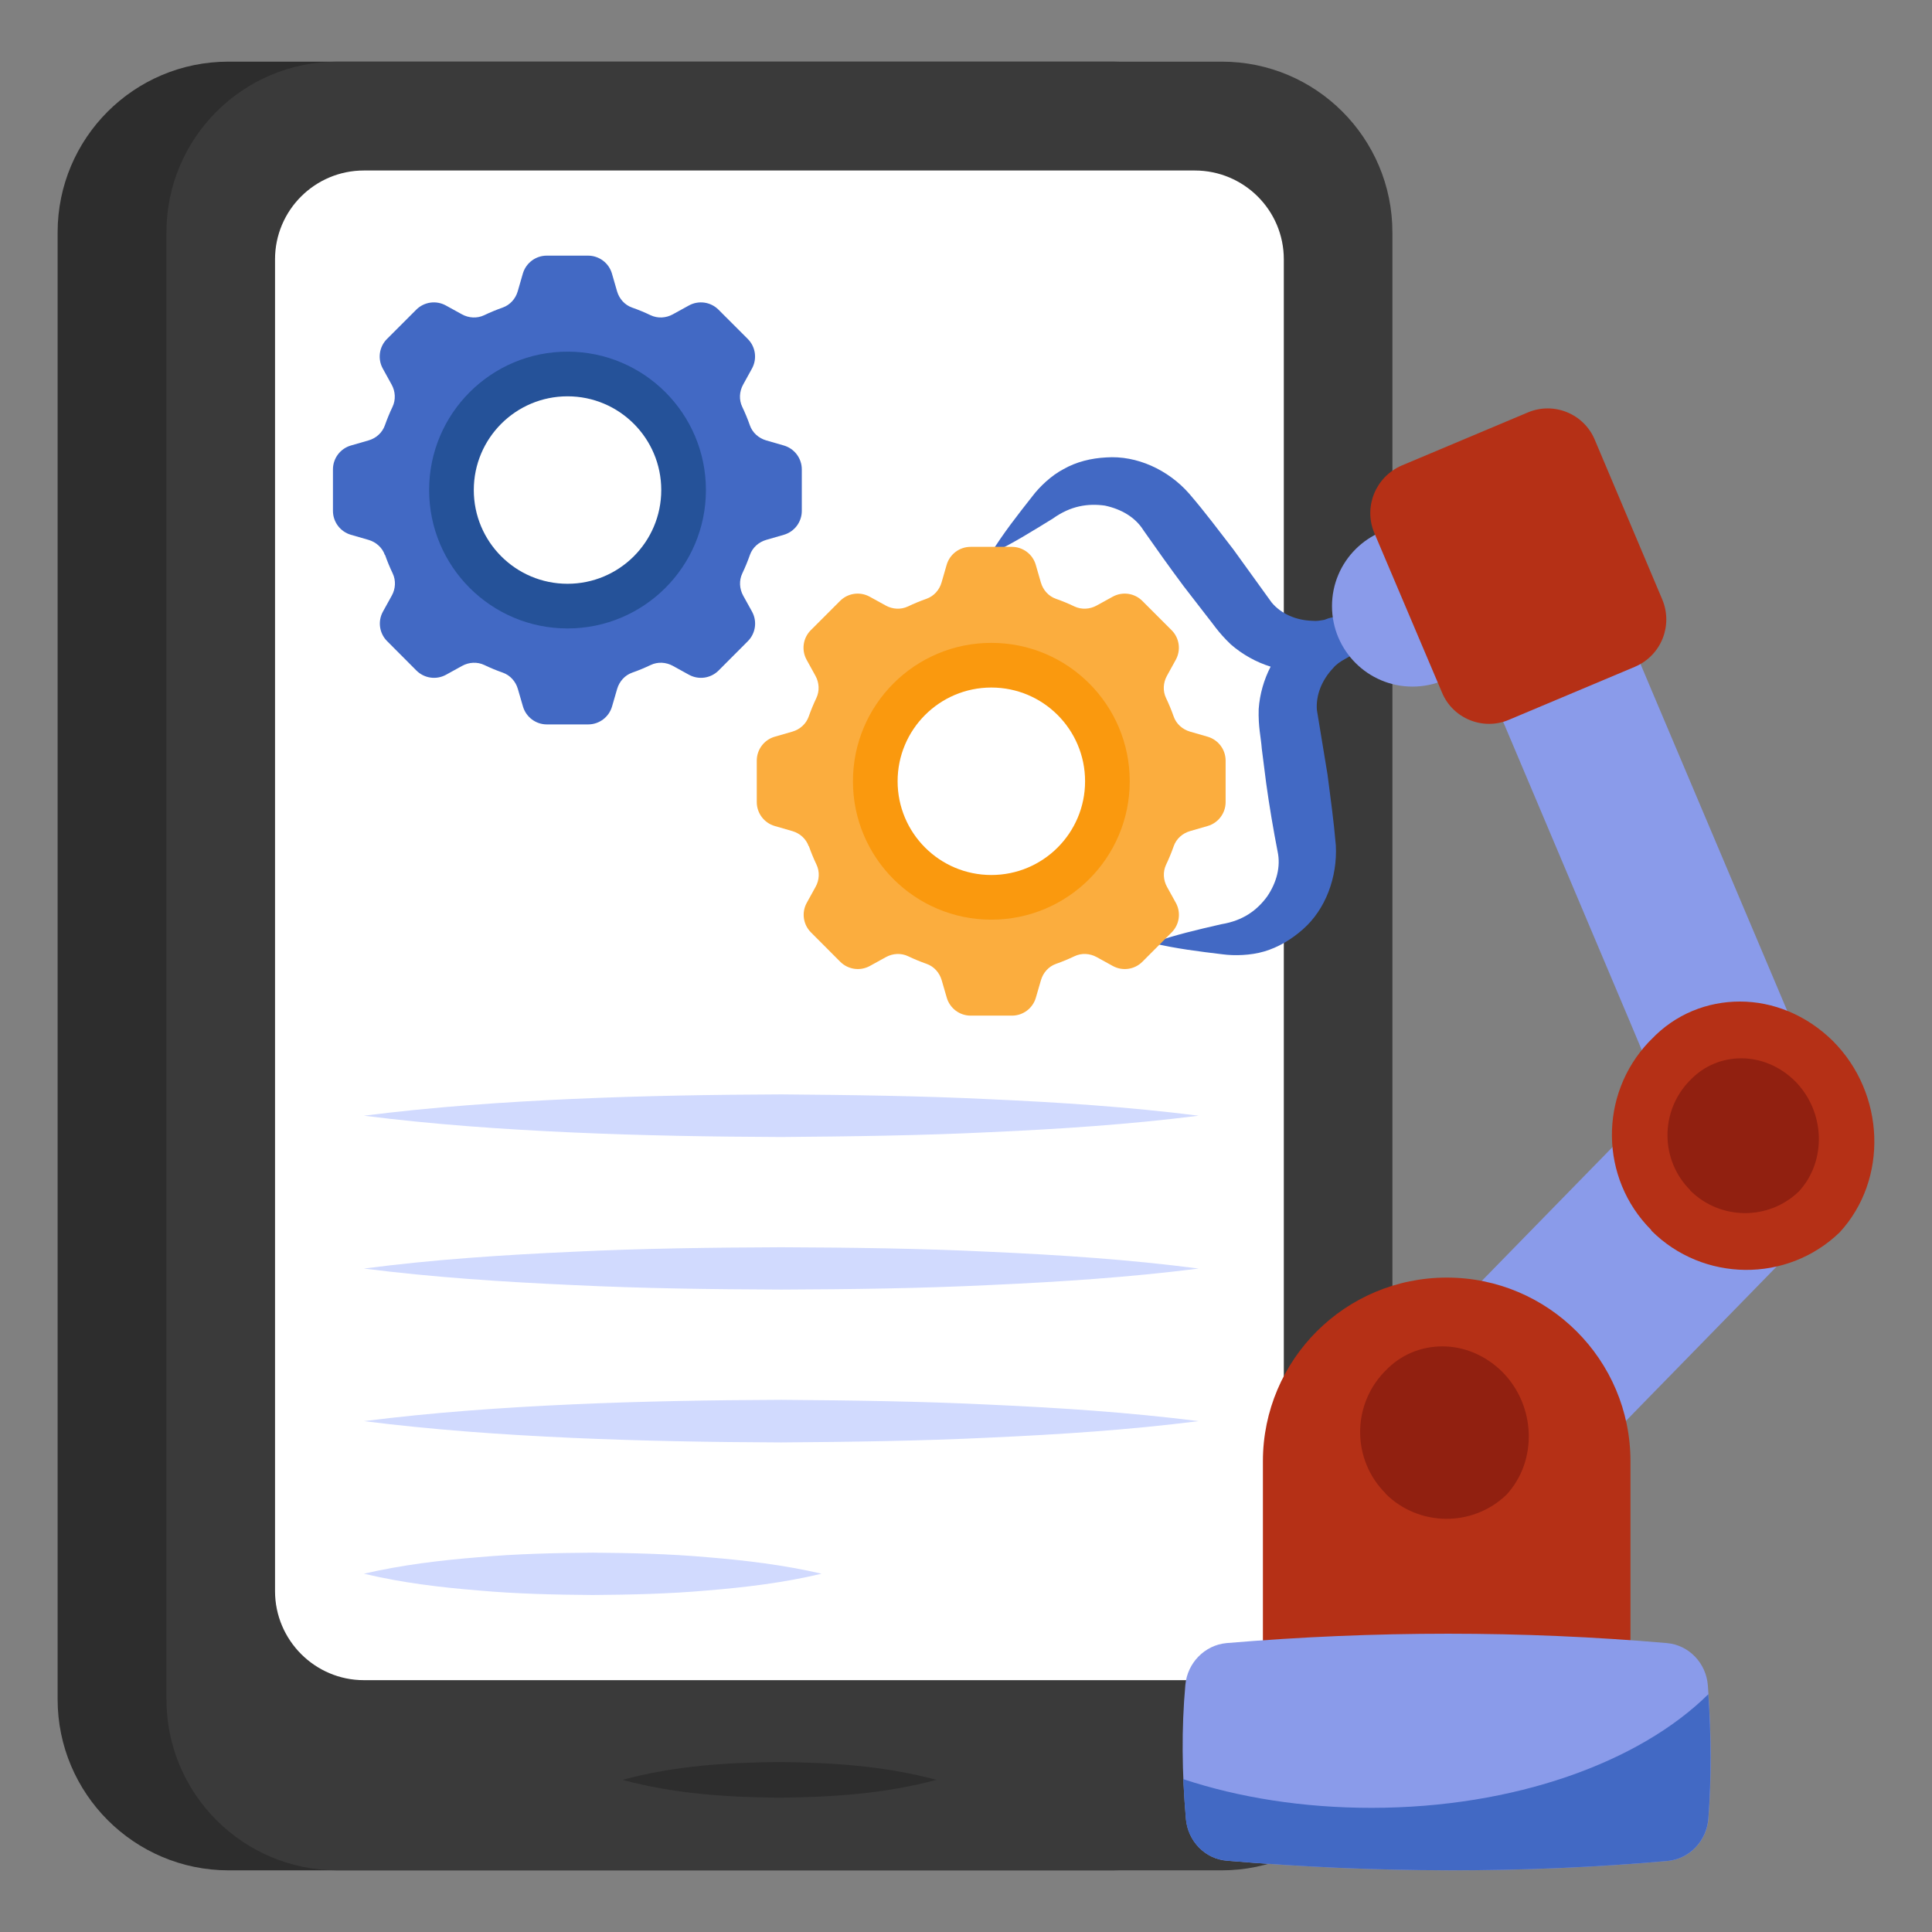 <svg id="Layer_1" enable-background="new 0 0 68 68" viewBox="0 0 68 68" xmlns="http://www.w3.org/2000/svg"><rect x="0" y="0" width="68" height="68" fill="#808080" stroke="none"/><g><path d="m45.188 8.18v51.63c0 3.32-2.7 6.02-6.02 6.02h-31.12c-3.32 0-6.02-2.7-6.02-6.02v-51.63c0-3.32 2.69-6.01 6.01-6.01h31.14c3.32 0 6.01 2.69 6.01 6.01z" fill="#2d2d2d"/><path d="m49.008 8.18v51.63c0 3.32-2.69 6.02-6.01 6.02h-31.12c-3.33 0-6.02-2.7-6.02-6.02v-51.63c0-3.32 2.69-6.01 6.01-6.01h31.14c3.31 0 6 2.69 6 6.01z" fill="#3a3a3a"/><path d="m9.68 9.128v46.871c0 1.731 1.406 3.137 3.127 3.137h29.243c1.731 0 3.136-1.406 3.136-3.137v-46.871c0-1.731-1.406-3.127-3.136-3.127h-29.243c-1.721 0-3.127 1.396-3.127 3.127z" fill="#fff"/><path d="m32.96 62.645c-1.842-.496-3.683-.607-5.525-.628-1.842.018-3.683.129-5.525.628 1.842.498 3.683.61 5.525.628 1.842-.021 3.683-.132 5.525-.628z" fill="#2d2d2d"/><g><g fill="#d1dafe"><path d="m34.838 49.439c2.45.11 4.9.27 7.35.58-2.45.31-4.9.47-7.35.58-2.45.12-4.89.15-7.34.17-2.45-.01-4.9-.05-7.35-.16-2.44-.11-4.89-.28-7.34-.59 2.45-.31 4.9-.48 7.34-.59 2.45-.11 4.9-.15 7.35-.16 2.45.02 4.89.05 7.34.17z"/><path d="m34.838 44.059c2.45.11 4.9.27 7.35.59-2.45.31-4.9.47-7.35.58-2.45.12-4.89.15-7.34.16-2.45-.01-4.9-.04-7.35-.16-2.44-.11-4.89-.27-7.34-.58 2.45-.32 4.9-.48 7.34-.59 2.45-.12 4.9-.15 7.35-.16 2.45.01 4.89.04 7.34.16z"/><path d="m24.898 54.809c1.34.11 2.68.27 4.02.58-1.34.32-2.68.48-4.02.59-1.35.12-2.69.15-4.03.16-1.35-.01-2.69-.04-4.03-.16-1.35-.11-2.69-.27-4.03-.59 1.34-.31 2.68-.47 4.03-.58 1.34-.12 2.68-.15 4.03-.16 1.34.01 2.68.04 4.03.16z"/><path d="m20.148 39.859c-2.44-.11-4.89-.28-7.34-.59 2.45-.31 4.9-.48 7.34-.59 2.45-.11 4.9-.15 7.35-.16 2.45.02 4.89.05 7.34.17 2.45.11 4.9.27 7.35.58-2.45.31-4.9.47-7.35.58-2.45.12-4.89.15-7.34.17-2.45-.01-4.9-.05-7.35-.16z"/></g><g><g><g><g><g><g><path d="m13.553 19.532c.078.223.168.44.268.65.119.249.102.541-.032.782l-.31.561c-.189.341-.129.766.147 1.042l1.03 1.033c.276.276.701.337 1.043.149l.566-.312c.241-.133.533-.149.781-.031.211.101.428.191.651.269.259.091.454.31.53.574l.179.616c.109.374.452.632.841.632h1.454c.39 0 .733-.258.841-.632l.179-.616c.077-.264.271-.483.53-.574.223-.078.44-.169.651-.269.248-.119.54-.102.781.031l.566.312c.342.188.767.128 1.043-.149l1.03-1.033c.275-.276.335-.701.146-1.042l-.31-.56c-.133-.241-.15-.533-.032-.782.1-.21.19-.428.268-.65.091-.26.31-.455.575-.531l.619-.179c.375-.108.633-.451.633-.842v-1.459c0-.39-.258-.733-.633-.842l-.62-.179c-.265-.077-.484-.271-.575-.531-.078-.223-.168-.44-.269-.651-.119-.248-.102-.54.031-.781l.312-.566c.188-.342.128-.766-.148-1.042l-1.03-1.03c-.276-.276-.7-.336-1.042-.148l-.567.312c-.241.133-.532.149-.781.031-.211-.101-.428-.191-.651-.269-.26-.091-.454-.31-.53-.575l-.179-.62c-.108-.375-.451-.633-.842-.633h-1.453c-.39 0-.733.258-.842.633l-.179.62c-.076.265-.271.483-.531.575-.222.078-.439.168-.651.269-.248.118-.54.102-.781-.031l-.567-.312c-.342-.188-.766-.128-1.042.148l-1.03 1.03c-.276.276-.336.7-.148 1.042l.312.566c.133.241.149.532.031.781-.101.211-.19.428-.269.651-.091.26-.31.455-.575.531l-.62.179c-.375.108-.633.451-.633.842v1.459c0 .39.258.733.633.842l.619.179c.265.077.484.271.575.532z" fill="#4269c4"/><circle cx="19.975" cy="17.248" fill="#255299" r="4.871"/><circle cx="19.975" cy="17.248" fill="#fff" r="3.299"/></g></g></g></g></g></g></g><g><path d="m63.908 37.95-4.84 2.05-.59-1.39-1.12-2.67-4.06-9.61-1.53-3.61 4.84-2.04 1.52 3.61 4.27 10.09 1.31 3.1v.01z" fill="#8a9bea"/><g><g><g><g><path d="m64.188 42.88-2.75 2.82-3.4 3.48-4.61 4.73c-.69.69-1.59 1.04-2.5 1.04-.91 0-1.81-.35-2.5-1.04-1.38-1.39-1.38-3.62 0-5.01l4.53-4.64 2.94-3.01 2.58-2.64.71-.73c.69-.69 1.59-1.03 2.5-1.03.71 0 1.42.21 2.02.63v.01c.17.1.33.24.48.39 1.38 1.38 1.38 3.62-0 5z" fill="#8a9bea"/></g><path d="m44.45 51.43v6.523h12.937v-6.523c0-3.573-2.902-6.463-6.463-6.463-1.786 0-3.405.719-4.58 1.894-1.163 1.163-1.894 2.782-1.894 4.568z" fill="#b53016"/><path d="m48.763 52.558v.01c1.168 1.168 3.07 1.189 4.26.041 1.106-1.199 1.034-3.143-.155-4.332-.6-.589-1.354-.889-2.099-.889-.734 0-1.458.279-2.006.858l-.052.052c-1.137 1.199-1.116 3.091.052 4.259z" fill="#912010"/></g><g><path d="m58.121 43.296v.016c1.818 1.818 4.778 1.85 6.628.064 1.721-1.866 1.609-4.891-.242-6.741-.933-.917-2.108-1.384-3.266-1.384-1.142 0-2.268.434-3.121 1.335l-.081.08c-1.769 1.866-1.737 4.81.081 6.628z" fill="#b53016"/></g><g><path d="m59.489 41.89v.009c1.049 1.049 2.757 1.067 3.824.037.993-1.077.928-2.822-.139-3.889-.538-.529-1.216-.798-1.884-.798-.659 0-1.309.251-1.801.77l-.046.046c-1.021 1.077-1.002 2.775.046 3.824z" fill="#912010"/></g></g></g><path d="m60.131 64.011c-.06.78-.66 1.42-1.44 1.49-5.09.45-10.26.43-15.5-.01-.78-.06-1.38-.69-1.45-1.47-.14-1.61-.16-3.19-.02-4.72.07-.77.68-1.4 1.45-1.47 5.23-.44 10.4-.44 15.5 0 .78.07 1.38.71 1.44 1.49.12 1.58.14 3.14.02 4.689z" fill="#8a9bea"/><path d="m60.128 64.01c-.06.78-.66 1.42-1.44 1.49-5.09.45-10.26.43-15.5-.01-.78-.06-1.38-.69-1.45-1.47-.04-.47-.07-.93-.09-1.4 1.96.65 4.22 1.01 6.62 1.01 5.03 0 9.43-1.6 11.86-4 .1 1.47.11 2.93 0 4.38z" fill="#4269c4"/></g><g><path d="m46.92 23.517c-.396.419-.61.95-.57 1.471l.375 2.278c.107.838.215 1.588.292 2.487.059 1.117-.358 2.257-1.166 2.962-.399.352-.864.63-1.355.773-.48.144-1.063.154-1.452.102-.832-.1-1.663-.201-2.493-.4.807-.287 1.622-.474 2.438-.661.775-.127 1.264-.5 1.614-.98.328-.483.48-1.045.365-1.576-.143-.733-.291-1.598-.402-2.403l-.155-1.217c-.031-.421-.128-.764-.109-1.398.037-.522.182-1.029.42-1.491-.506-.156-.996-.43-1.399-.781-.458-.435-.636-.744-.9-1.065l-.758-.98c-.484-.647-.992-1.363-1.415-1.968-.289-.466-.788-.753-1.364-.875-.593-.08-1.197.004-1.829.457-.718.441-1.425.885-2.199 1.252.449-.73.965-1.385 1.481-2.041.24-.319.657-.724 1.093-.951.452-.258.974-.385 1.504-.412 1.075-.076 2.181.435 2.914 1.269.589.683 1.043 1.304 1.558 1.966l1.351 1.872c.331.396.86.631 1.44.643.129.017.265-.008.41-.033.104-.041.196-.072.275-.084.068-.013.125-.027.206-.06.046-.016.091-.021.148-.035l.08-.022 1.082-.294c.805-.188 1.621-.386 2.47-.492-.05.048-.112.095-.16.132.08-.022.157-.023.235-.034-.674.524-1.392.966-2.099 1.409l-1.083.623c-.095.053-.19.106-.273.15-.047.026-.095.053-.142.08-.178.097-.323.198-.428.327z" fill="#4269c4"/></g><circle cx="49.715" cy="21.333" fill="#8a9bea" r="2.833"/><g><path d="m57.547 23.467-4.437 1.867c-.907.388-1.972-.038-2.355-.956l-2.386-5.625c-.383-.918.049-1.967.961-2.366l4.437-1.867c.923-.394 1.983.043 2.365.961l2.375 5.62c.383.918-.038 1.972-.961 2.366z" fill="#b53016"/></g><g><g><g><g><g><path d="m28.47 29.782c.078.223.168.44.268.65.119.249.102.541-.032.782l-.31.561c-.189.341-.129.766.147 1.042l1.03 1.033c.276.276.701.337 1.043.149l.566-.312c.241-.133.533-.149.781-.031.211.101.428.191.651.269.259.091.454.31.53.574l.179.616c.109.374.452.632.841.632h1.454c.39 0 .733-.258.841-.632l.179-.616c.077-.264.271-.483.53-.574.223-.078.44-.169.651-.269.248-.119.54-.102.781.031l.566.312c.342.188.767.128 1.043-.149l1.03-1.033c.275-.276.335-.701.146-1.042l-.31-.56c-.133-.241-.15-.533-.032-.782.1-.21.19-.428.268-.65.091-.26.31-.455.575-.531l.619-.179c.375-.108.633-.451.633-.842v-1.459c0-.39-.258-.733-.633-.842l-.62-.179c-.265-.077-.484-.271-.575-.531-.078-.223-.168-.44-.269-.651-.119-.248-.102-.54.031-.781l.312-.566c.188-.342.128-.766-.148-1.042l-1.03-1.03c-.276-.276-.7-.336-1.042-.148l-.567.312c-.241.133-.533.149-.781.031-.211-.101-.428-.191-.651-.269-.26-.091-.454-.31-.53-.575l-.179-.62c-.108-.375-.451-.633-.842-.633h-1.453c-.39 0-.733.258-.842.633l-.179.62c-.076.265-.271.483-.531.575-.222.078-.439.168-.651.269-.248.118-.54.102-.781-.031l-.567-.312c-.342-.188-.766-.128-1.042.148l-1.03 1.03c-.276.276-.336.7-.148 1.042l.312.566c.133.241.149.532.031.781-.101.211-.19.428-.269.651-.091.26-.31.455-.575.531l-.62.179c-.375.108-.633.451-.633.842v1.459c0 .39.258.733.633.842l.619.179c.265.077.484.271.575.532z" fill="#fbad3e"/><circle cx="34.892" cy="27.498" fill="#fa990e" r="4.871"/><circle cx="34.892" cy="27.498" fill="#fff" r="3.299"/></g></g></g></g></g></g></svg>